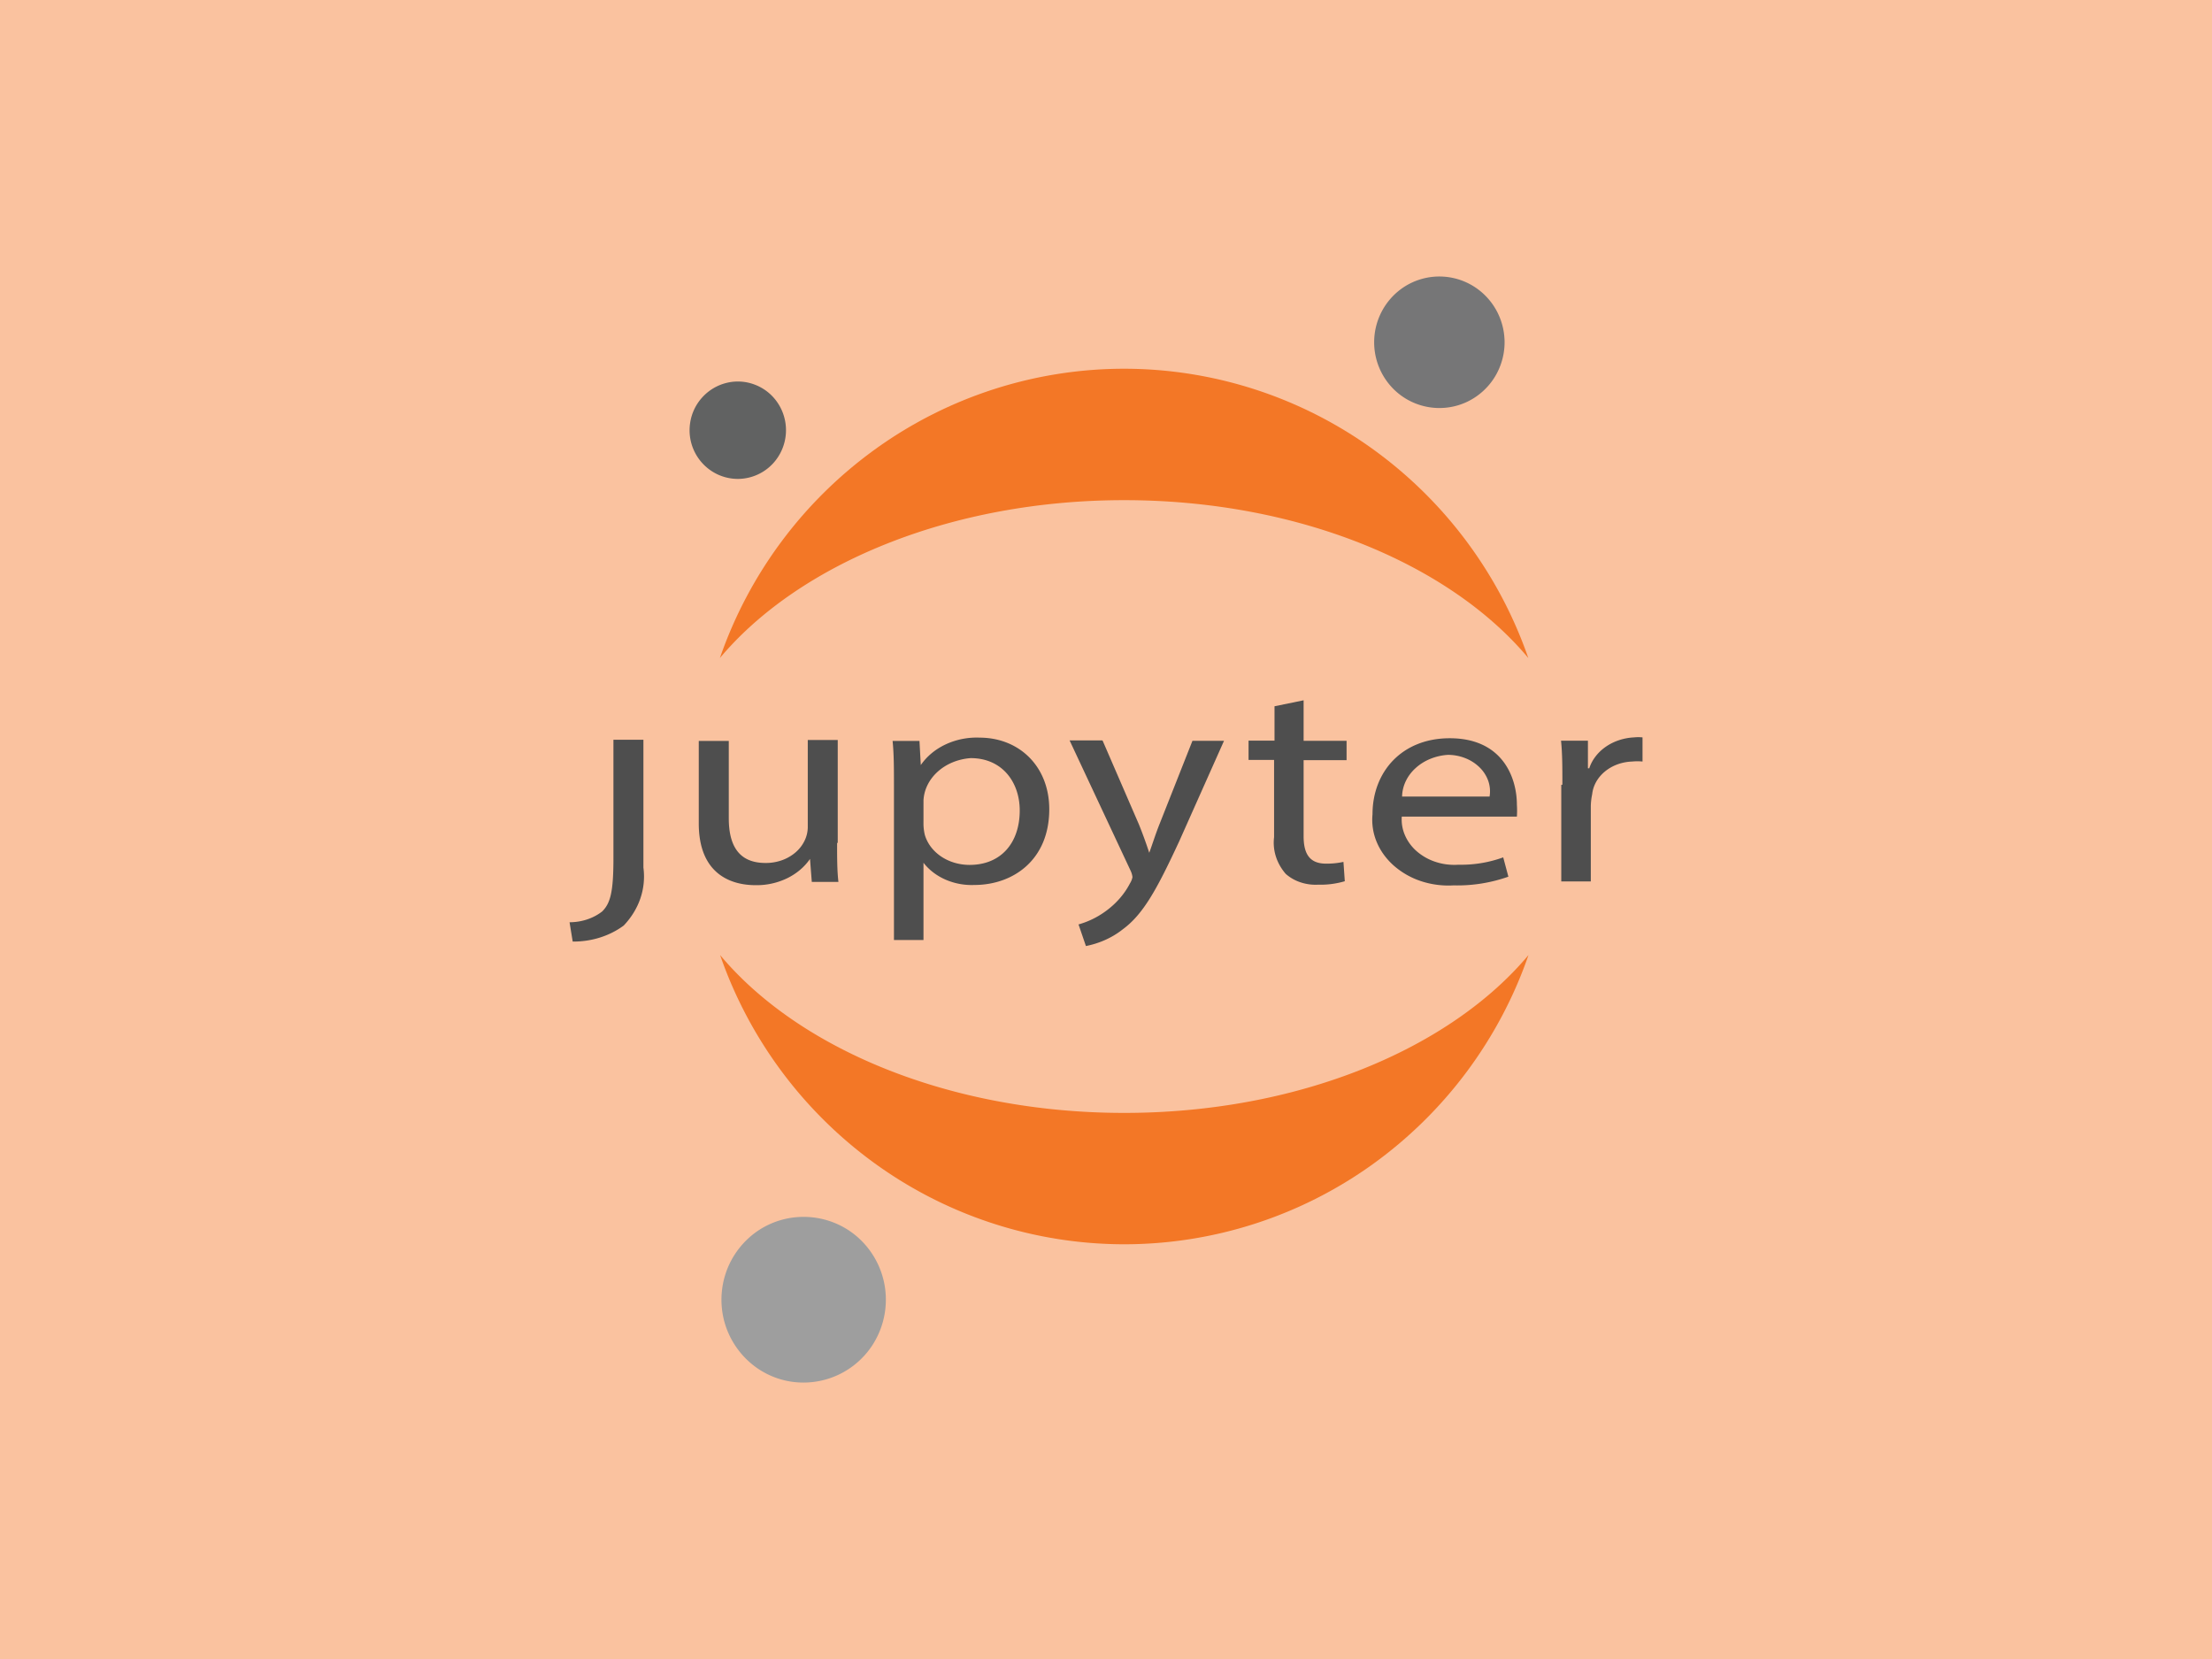 <svg xmlns="http://www.w3.org/2000/svg" xml:space="preserve" style="fill-rule:evenodd;clip-rule:evenodd;stroke-linejoin:round;stroke-miterlimit:2" viewBox="0 0 1200 900"><path d="M0 0h1200v900H0z" style="fill:#fac29f"/><path d="M6.648 67.352c0 3.91-.363 5.183-1.296 6.12-1.036.81-2.383 1.255-3.782 1.255l.364 2.234c2.164.023 4.265-.637 5.906-1.856.883-.93 1.539-2 1.93-3.152a7.8 7.8 0 0 0 .347-3.55V53.608H6.648zm25.883-1.762c0 1.676 0 3.172.153 4.469h-3.082l-.207-2.66c-.645.94-1.567 1.718-2.672 2.25a8.1 8.1 0 0 1-3.621.788c-3.004 0-6.579-1.406-6.579-7.148v-9.543h3.473v8.938c0 3.105 1.113 5.183 4.246 5.183a5.5 5.5 0 0 0 1.883-.308 5 5 0 0 0 1.594-.914c.445-.38.805-.848 1.058-1.375a3.64 3.64 0 0 0 .36-1.625V53.633h3.468V65.5zm6.579-6.527c0-2.079 0-3.778-.157-5.317h3.11l.152 2.793c.695-1.012 1.691-1.84 2.887-2.398A8.5 8.5 0 0 1 49 53.363c4.613 0 8.082 3.332 8.082 8.29 0 5.855-4.168 8.761-8.676 8.761a7.6 7.6 0 0 1-3.332-.621c-1.027-.45-1.906-1.121-2.547-1.95v8.938H39.11zm3.417 4.355c.008.406.063.812.157 1.207.293.992.96 1.871 1.898 2.5s2.094.965 3.281.965c3.653 0 5.801-2.57 5.801-6.3 0-3.263-2.02-6.056-5.672-6.056-1.445.102-2.797.653-3.804 1.555-1.004.902-1.598 2.086-1.66 3.336zm20.739-9.688 4.172 9.63a51 51 0 0 1 1.214 3.328c.364-.981.75-2.235 1.22-3.395l3.78-9.563h3.653l-5.18 11.618c-2.59 5.586-4.172 8.468-6.555 10.21-1.199.95-2.664 1.61-4.246 1.922l-.855-2.5a9.8 9.8 0 0 0 3.031-1.453c1.262-.89 2.266-2.023 2.926-3.308.139-.218.236-.461.285-.715a2.4 2.4 0 0 0-.234-.781l-7.043-15.04h3.78zm23.25-4.687v4.691h4.972v2.235h-4.972v8.804c0 2.012.675 3.172 2.59 3.172a9 9 0 0 0 2.019-.203l.156 2.238c-1 .295-2.04.43-3.082.399a5.5 5.5 0 0 1-2.035-.27 4.9 4.9 0 0 1-1.719-.98c-1.054-1.219-1.535-2.734-1.347-4.246v-8.938h-2.953v-2.234h3.003v-3.977zm11.367 13.375c-.07.758.05 1.52.355 2.23a5.2 5.2 0 0 0 1.407 1.899 6.3 6.3 0 0 0 2.203 1.215c.824.265 1.71.367 2.586.308 1.764.038 3.521-.25 5.18-.851l.597 2.234a17.7 17.7 0 0 1-6.344 1.008c-1.27.074-2.539-.09-3.726-.477a9.1 9.1 0 0 1-3.153-1.777c-.89-.781-1.578-1.719-2.008-2.75a6.66 6.66 0 0 1-.492-3.219c0-4.918 3.395-8.804 8.938-8.804 6.215 0 7.77 4.691 7.77 7.687q.045.691 0 1.383H97.804zm10.152-2.234a3.7 3.7 0 0 0-.144-1.79 4.1 4.1 0 0 0-.993-1.57 4.9 4.9 0 0 0-1.656-1.078 5.5 5.5 0 0 0-2.023-.39c-1.422.09-2.758.632-3.739 1.527-.984.89-1.543 2.066-1.57 3.3zm8.425-1.375c0-1.918 0-3.575-.155-5.094h3.11v3.195h.155c.325-.984 1-1.86 1.926-2.5.93-.64 2.067-1.015 3.254-1.074.324-.035.656-.035.984 0v2.793a6 6 0 0 0-1.191 0c-1.176.039-2.297.445-3.148 1.144-.856.7-1.383 1.645-1.489 2.653q-.145.69-.156 1.386v8.692h-3.418V58.832z" style="fill:#4e4e4e;fill-rule:nonzero" transform="translate(301.62 149.994)scale(4.688)"/><path d="M109.766 7.281a7.7 7.7 0 0 1-1.09 4.282 7.6 7.6 0 0 1-3.262 2.949 7.5 7.5 0 0 1-4.34.62 7.53 7.53 0 0 1-3.953-1.913 7.656 7.656 0 0 1 .645-11.75 7.5 7.5 0 0 1 9.558.535 7.63 7.63 0 0 1 2.438 5.273z" style="fill:#767677;fill-rule:nonzero" transform="translate(301.62 149.994)scale(4.688)"/><path d="M65.758 96.79c-20.098 0-37.649-7.364-46.766-18.267a49.95 49.95 0 0 0 18.102 24.254 49.26 49.26 0 0 0 28.676 9.215 49.3 49.3 0 0 0 28.675-9.215 49.92 49.92 0 0 0 18.094-24.254C103.406 89.426 85.855 96.79 65.758 96.79m-.008-70.907c20.098 0 37.652 7.367 46.766 18.265a49.95 49.95 0 0 0-18.102-24.253 49.27 49.27 0 0 0-28.672-9.22 49.27 49.27 0 0 0-28.672 9.22 49.9 49.9 0 0 0-18.1 24.253c9.132-10.878 26.682-18.265 46.78-18.265" style="fill:#f37726;fill-rule:nonzero" transform="translate(301.62 149.994)scale(4.688)"/><path d="M38.164 117.984a9.67 9.67 0 0 1-1.371 5.399 9.52 9.52 0 0 1-9.59 4.504 9.4 9.4 0 0 1-4.98-2.418 9.68 9.68 0 0 1-2.809-4.797 9.73 9.73 0 0 1 .313-5.567 9.63 9.63 0 0 1 3.328-4.453c3.645-2.679 8.726-2.388 12.043.688a9.63 9.63 0 0 1 3.066 6.648z" style="fill:#9e9e9e;fill-rule:nonzero" transform="translate(301.62 149.994)scale(4.688)"/><path d="M21.285 23.418a5.53 5.53 0 0 1-3.14-.816 5.64 5.64 0 0 1-2.618-5.672 5.6 5.6 0 0 1 1.407-2.95 5.6 5.6 0 0 1 2.789-1.664 5.46 5.46 0 0 1 3.238.184 5.54 5.54 0 0 1 2.586 1.969 5.68 5.68 0 0 1-.399 7.129 5.56 5.56 0 0 1-3.867 1.82z" style="fill:#616262;fill-rule:nonzero" transform="translate(301.62 149.994)scale(4.688)"/></svg>